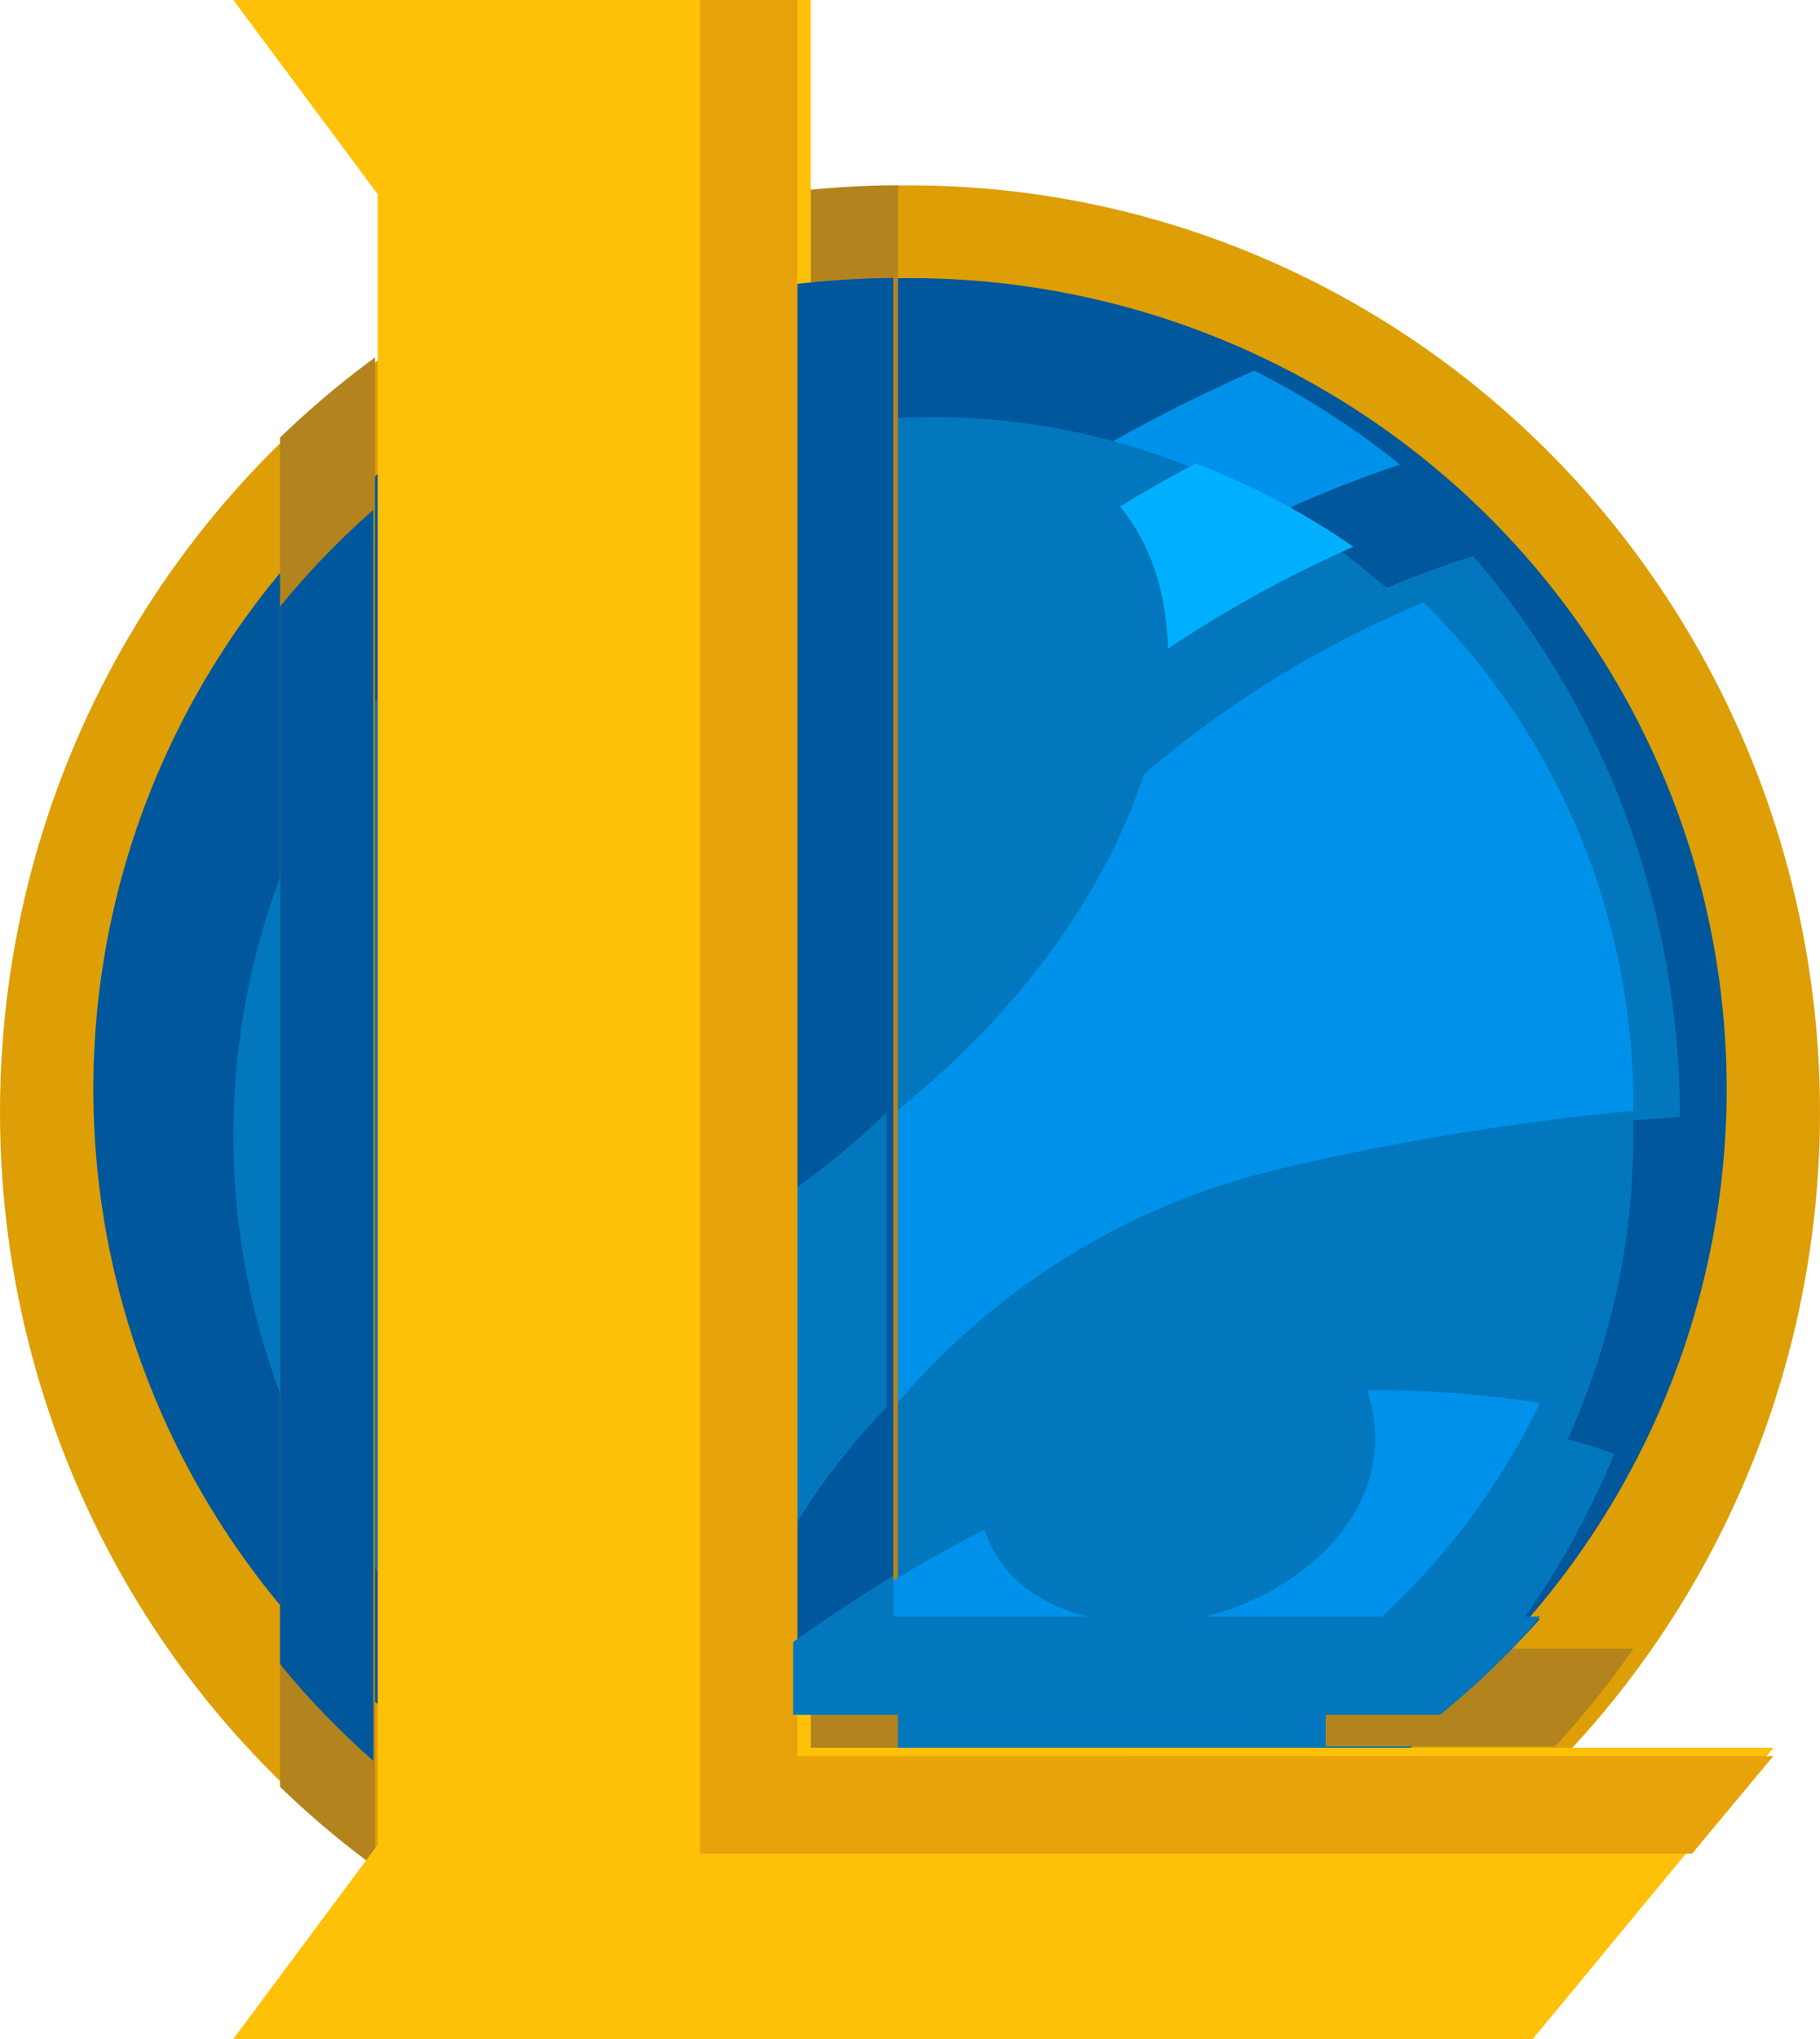 <svg xmlns="http://www.w3.org/2000/svg" width="25" height="28" viewBox="0 0 25 28">
    <g fill="none" fill-rule="evenodd">
        <ellipse cx="12.5" cy="15.273" fill="#DD9F05" rx="12.5" ry="12.727"/>
        <ellipse cx="12.5" cy="14.955" fill="#01579B" rx="11.218" ry="11.136"/>
        <path fill="#0277BD" fill-rule="nonzero" d="M18.59 19.44c.589 1.976-1.388 3.417-2.938 3.417-.847 0-1.895-.341-2.19-1.385a21.996 21.996 0 0 0-2.565 1.705v1.005h8.28a11.487 11.487 0 0 0 2.995-4.214c-.548-.216-1.666-.528-3.582-.528zm1.644-11.804a13.949 13.949 0 0 0-5.162 2.971c-.566 1.814-1.92 3.81-4.174 5.447v4.741s1.792-3.46 6.037-4.516a34.346 34.346 0 0 1 6.142-.938c-.006-2.853-1.02-5.6-2.843-7.705z"/>
        <path fill="#0091EA" d="M19.23 6.38a11.106 11.106 0 0 0-2.002-1.29c-.722.321-1.626.761-2.484 1.294.407.49.62 1.143.638 1.889 1.185-.8 2.48-1.437 3.849-1.893z"/>
        <ellipse cx="12.821" cy="15.591" fill="#0277BD" rx="9.615" ry="9.864"/>
        <path fill="#00B0FF" d="M16.426 6.364c-.346.183-.696.379-1.041.593.42.506.64 1.182.658 1.952a16.497 16.497 0 0 1 2.547-1.4 10.125 10.125 0 0 0-2.164-1.145z"/>
        <path fill="#0091EA" d="M22.436 15.19a9.705 9.705 0 0 0-2.88-6.917 14.277 14.277 0 0 0-3.844 2.362c-.566 1.732-1.92 3.637-4.174 5.202v4.527s1.793-3.305 6.036-4.312c1.6-.377 3.223-.643 4.859-.798 0-.022.003-.043.003-.064z"/>
        <path fill="#B3831D" fill-rule="nonzero" d="M22.436 22.641H18.21v1.34h3.153a12.69 12.69 0 0 0 1.073-1.34zM11.028 2.618v25.31c.43.047.865.072 1.306.072V2.545c-.441 0-.876.026-1.306.072zM3.846 24.537c.411.395.846.765 1.306 1.1V4.908c-.46.337-.895.705-1.306 1.102v18.527z"/>
        <path fill="#01579B" d="M3.846 22.851c.39.48.821.923 1.282 1.33V7c-.46.407-.892.85-1.282 1.33V22.852z"/>
        <path fill="#FFC107" d="M3.205 0h7.932v24H24.36l-3.305 4H3.205l1.983-2.667V2.667z"/>
        <path fill="#01579B" d="M12.27 22.231V3.818c-.465 0-.921.035-1.373.085v19.642h8.882c.495-.4.954-.842 1.375-1.315H12.27v.001z"/>
        <path fill="#0277BD" d="M12.18 15.273a11.09 11.09 0 0 1-1.283 1.068V21s.408-.764 1.282-1.677v-4.05z"/>
        <path fill="#E8A30A" d="M10.954 24.116V0H9.615v25.455h13.627l1.117-1.34z"/>
        <path fill="#0091EA" d="M18.78 19.091c.604 1.857-1.422 3.21-3.01 3.21-.868 0-1.943-.32-2.244-1.3-.913.474-1.791 1.01-2.629 1.6v.944h6.217a9.69 9.69 0 0 0 4.04-4.28 14.664 14.664 0 0 0-2.373-.174z"/>
        <path fill="#0277BD" d="M20.774 22.636c.136-.138.252-.292.38-.437H16.41c-.137.018-.275.03-.408.03-.144 0-.293-.012-.443-.03h-3.286v-.563c-.469.289-.928.593-1.377.911v.998h8.89c.342-.281.669-.58.976-.897l.011-.012z"/>
    </g>
</svg>
